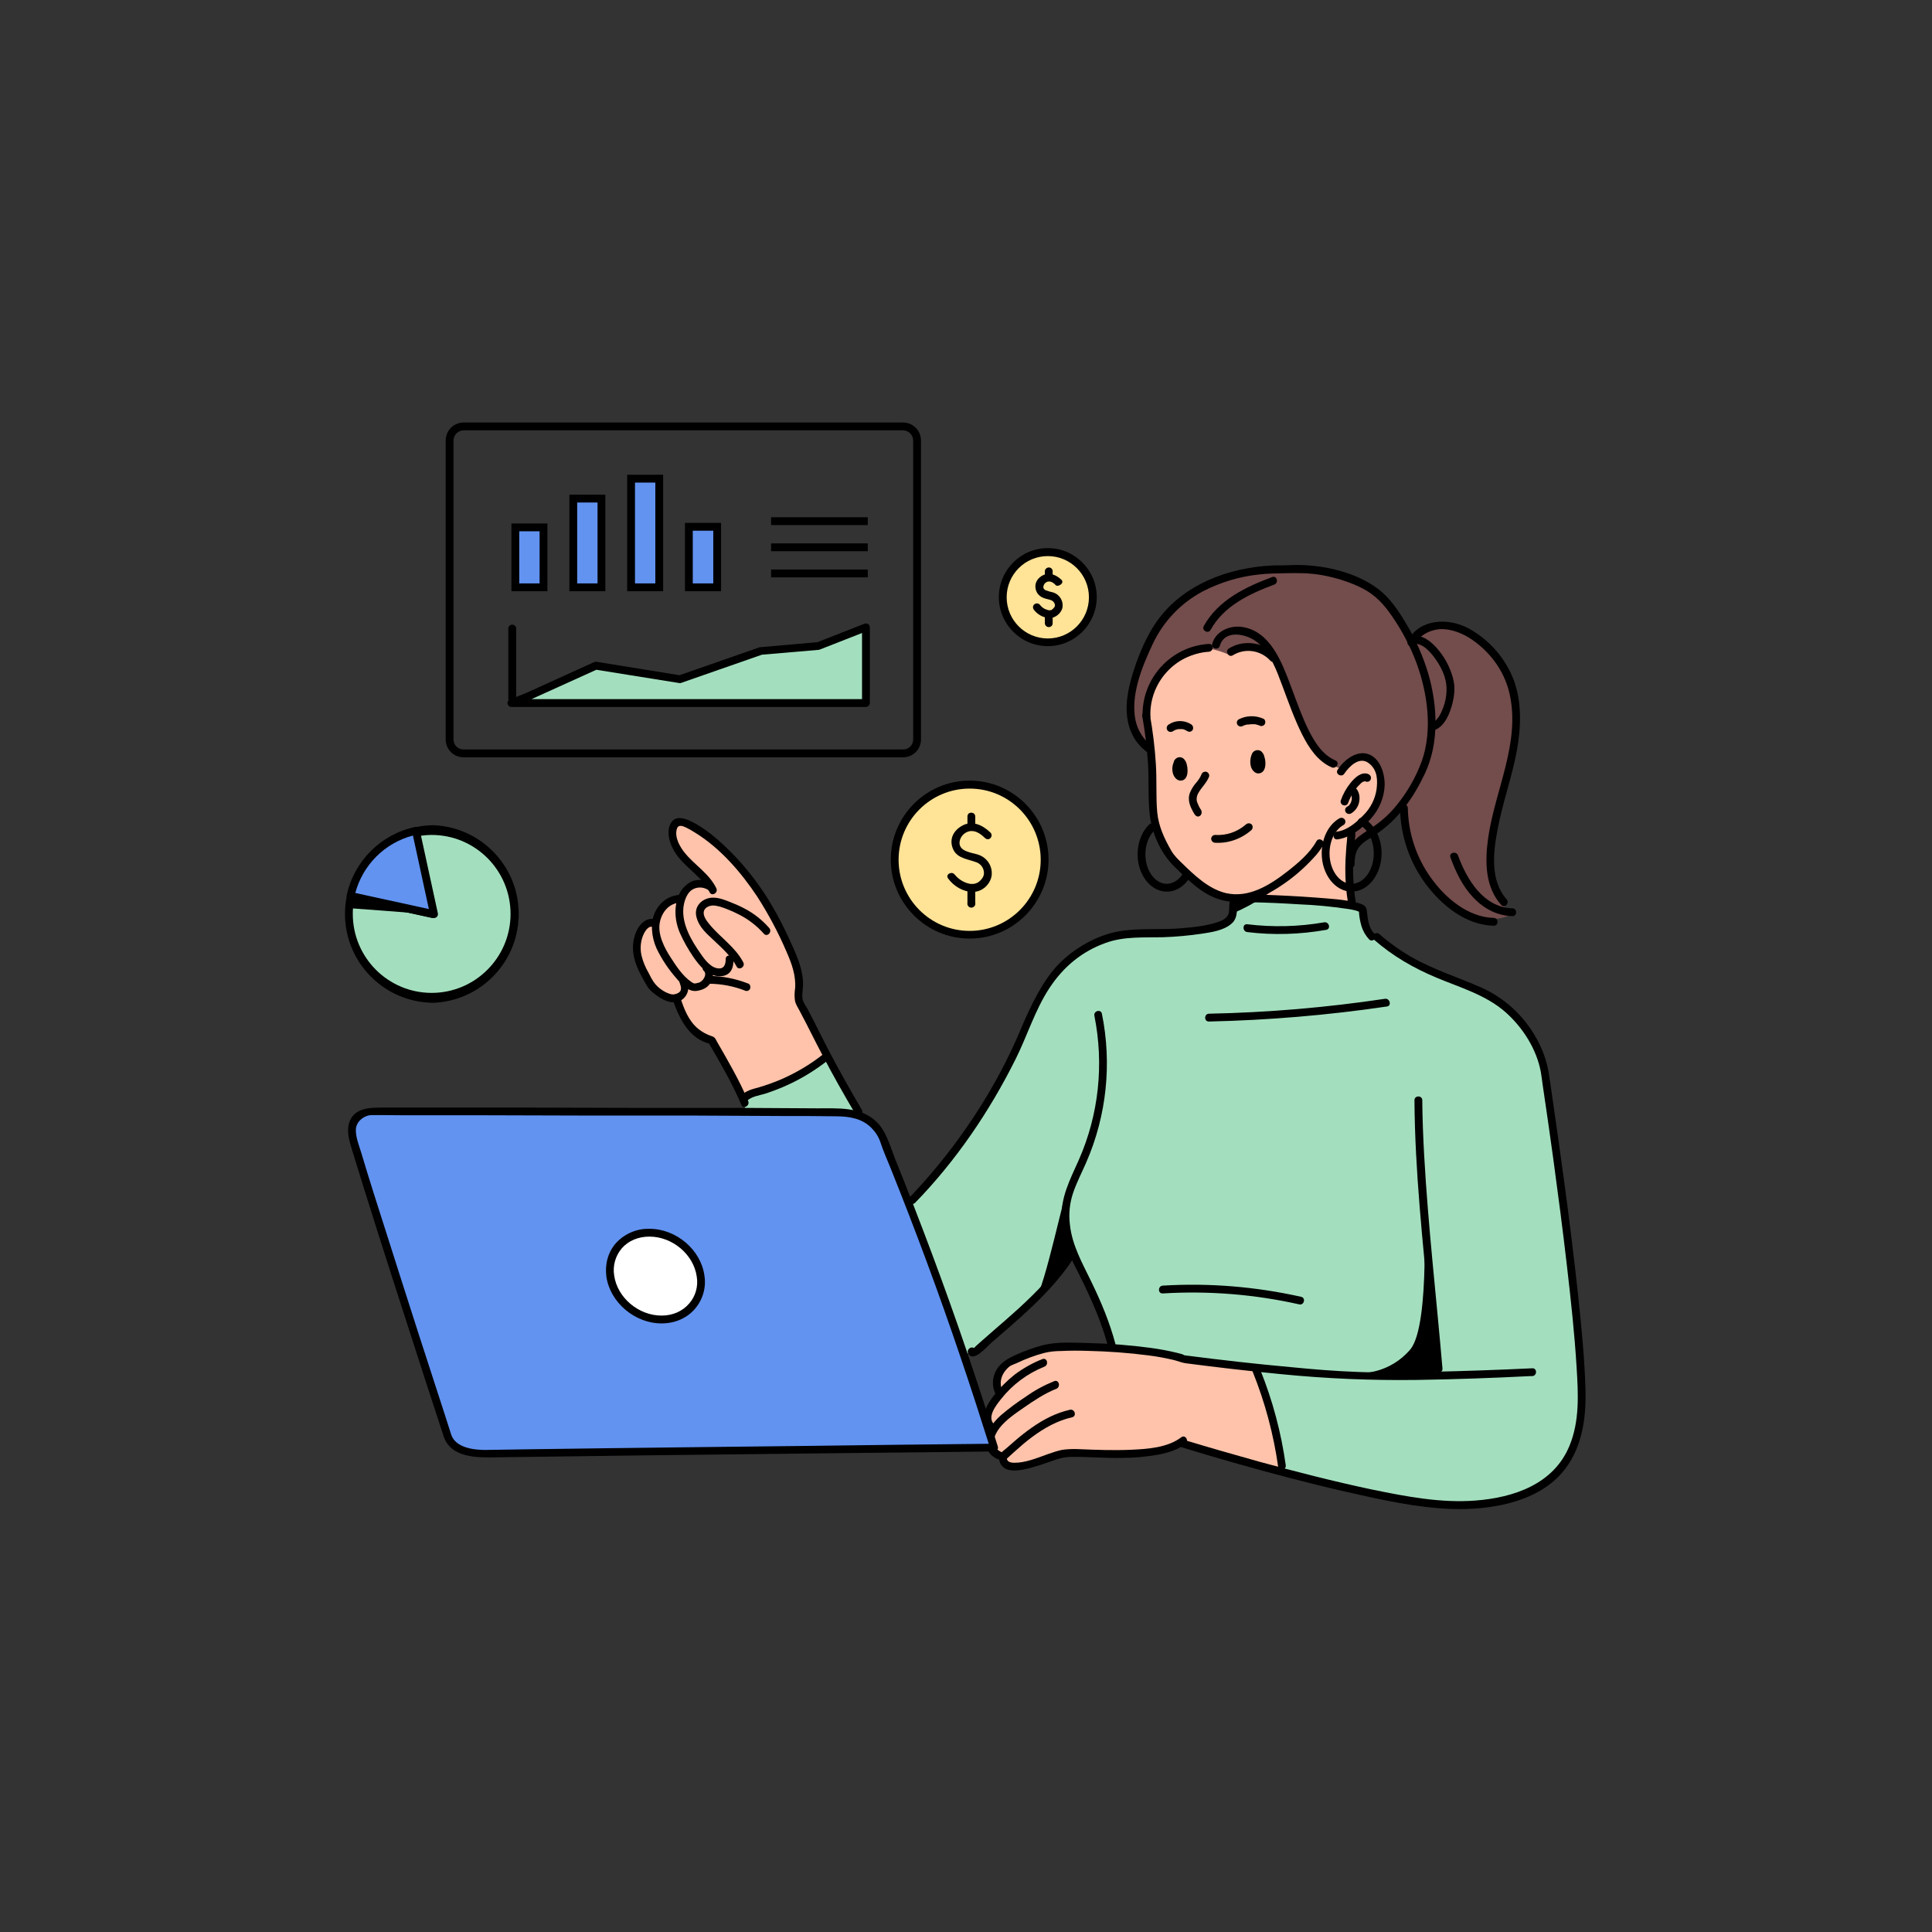 <svg xmlns="http://www.w3.org/2000/svg" xmlns:xlink="http://www.w3.org/1999/xlink" width="1080" zoomAndPan="magnify" viewBox="0 0 810 810" height="1080" preserveAspectRatio="xMidYMid meet" version="1.2"><rect x="0" y="0" width="810" height="810" fill="#333333" stroke="none"/><defs><clipPath id="01943523dd"><path d="M 186 177.137 L 387 177.137 L 387 318 L 186 318 Z M 186 177.137 "/></clipPath><clipPath id="56751ac976"><path d="M 144.582 345 L 218 345 L 218 421 L 144.582 421 Z M 144.582 345 "/></clipPath></defs><g id="8ee469c9d4"><path style=" stroke:none;fill-rule:nonzero;fill:#fec3aa;fill-opacity:1;" d="M 526.941 574.031 L 494.242 569.203 C 494.242 569.203 468.902 563.449 455.363 564.996 C 441.828 566.543 432.184 565.488 424.273 571.863 C 416.359 578.238 418.957 584.801 418.957 584.801 C 418.957 584.801 412.715 591.176 413.516 593.836 C 414.32 596.496 413.332 606.273 415.867 608.625 C 418.398 610.977 419.449 611.102 419.449 611.102 C 420.625 613.332 422.852 614.816 425.324 615 C 429.527 615.312 443.371 608.938 447.574 609.059 C 451.777 609.184 471.062 610.793 481.016 609.43 C 490.969 608.07 496.285 604.543 496.285 604.543 L 537.391 617.477 C 537.391 617.477 535.969 586.16 526.941 574.031 Z M 526.941 574.031 "/><path style=" stroke:none;fill-rule:nonzero;fill:#fec3aa;fill-opacity:1;" d="M 296.012 370.414 C 293.418 367.137 290.574 364.039 287.48 361.195 C 283.094 357.48 279.262 347.332 283.773 344.73 C 288.285 342.133 304.418 356.242 309.859 363.234 C 315.297 370.23 329.02 390.219 333.102 401.422 C 337.18 412.625 333.84 418.379 335.262 421.039 L 346.449 442.887 C 346.449 442.887 336.809 449.879 326.238 454.215 C 315.668 458.547 310.973 458.73 310.973 458.73 C 310.973 458.73 300.094 437.688 298.359 436.637 C 296.629 435.586 289.336 432.117 286.68 427.91 C 285.012 425.125 283.773 422.156 282.969 418.996 C 282.969 418.996 274.75 417.141 271.289 410.582 C 267.824 404.02 265.848 398.762 267.086 394.43 C 268.32 390.098 270.668 387.684 273.945 386.629 C 275.121 383.352 277.285 380.504 280.188 378.523 C 284.824 375.551 285.133 376.172 285.629 376.355 C 286.121 376.543 287.48 369.176 296.012 370.414 Z M 296.012 370.414 "/><path style=" stroke:none;fill-rule:nonzero;fill:#a3dfbe;fill-opacity:1;" d="M 310.785 459.227 C 310.105 459.227 342.434 556.082 357.328 570.316 C 372.227 584.551 406.656 568.398 413.641 562.645 C 420.625 556.887 450.418 526.254 450.418 526.254 C 450.418 526.254 457.836 539.93 460 547.977 C 462.164 556.02 467.418 563.508 466.984 564.191 C 466.551 564.871 503.578 570.75 510.996 571.371 C 516.371 571.926 521.688 572.855 526.941 574.031 C 526.941 574.031 539.121 602.312 537.391 617.477 C 537.391 617.477 581.77 629.051 608.102 630.969 C 634.434 632.887 653.844 621.625 658.91 608.008 C 663.98 594.391 662.742 570.133 661.691 564.562 C 660.641 558.992 648.711 451.18 648.711 451.18 C 648.711 451.18 641.297 422.648 619.848 415.84 C 598.398 409.035 576.703 395.605 573.918 390.527 C 571.137 385.453 573.672 382.176 570.707 380.688 C 567.738 379.203 521.008 375.613 521.008 375.613 C 521.008 375.613 516.93 375.801 517.176 378.77 C 517.422 381.742 515.879 386.445 512.477 387.742 C 509.078 389.043 485.715 391.582 477.863 391.582 C 470.012 391.582 449.555 397.09 441.891 407.918 C 434.223 418.75 418.09 456.875 412.59 465.602 C 407.09 474.328 379.398 506.508 379.398 506.508 L 346.883 443.074 C 346.883 443.074 318.203 459.227 310.785 459.227 Z M 310.785 459.227 "/><path style=" stroke:none;fill-rule:nonzero;fill:#fec3aa;fill-opacity:1;" d="M 508.027 272.508 C 508.027 272.508 486.949 275.539 482.809 289.215 C 478.668 302.895 483.18 313.477 483.18 318.613 C 483.18 323.75 484.105 345.039 485.836 349.742 C 487.566 354.449 497.211 370.848 508.586 374.066 C 519.957 377.285 528.488 376.727 528.488 376.727 L 568.109 379.762 C 568.109 379.762 564.34 361.133 566.562 349.93 C 566.562 349.93 565.637 349.93 570.582 344.793 C 575.527 339.656 579.113 333.652 578.555 326.969 C 578 320.285 573.238 317.871 569.84 318.43 C 566.441 318.984 562.238 322.203 562.238 322.203 C 562.238 322.203 550.492 319.789 543.633 299.242 C 536.77 278.695 529.168 265.203 518.043 264.895 C 510.688 264.707 508.027 272.508 508.027 272.508 Z M 508.027 272.508 "/><path style=" stroke:none;fill-rule:nonzero;fill:#734c4c;fill-opacity:1;" d="M 482.746 315.395 C 482.746 315.395 470.445 306.793 473.969 288.66 C 477.492 270.527 490.66 254.93 498.324 249.73 C 505.988 244.531 521.008 238.035 545.301 238.652 C 569.594 239.273 577.566 248.926 582.266 254.434 C 586.961 259.941 593.266 268.359 593.266 268.359 C 593.266 268.359 599.57 259.633 607.855 262.543 C 616.137 265.449 627.633 270.957 633.258 284.945 C 638.883 298.934 634.742 322.699 631.035 330.371 C 627.324 338.047 622.938 357.914 625.039 367.508 C 627.141 377.098 633.258 383.535 633.754 383.227 C 634.25 382.918 627.633 387.93 614.84 383.535 C 602.043 379.141 592.152 359.523 590.176 351.105 C 589 346.156 588.691 341.078 589.188 336.004 C 589.188 336.004 572.867 351.293 570.273 353.891 C 567.676 356.488 566.379 363.793 566.379 363.793 L 566.562 349.93 C 566.562 349.93 576.703 340.398 578.184 332.602 C 579.668 324.801 577.691 319.977 573.301 318.488 C 568.914 317.004 562.238 322.203 562.238 322.203 C 562.238 322.203 551.109 317.375 545.113 302.461 C 539.121 287.547 535.719 273.25 529.23 272.258 C 522.738 271.27 514.641 274.238 514.641 274.238 C 514.641 274.238 507.719 271.145 503.332 271.949 C 498.941 272.754 487.938 277.766 484.664 286.059 C 481.387 294.352 480.336 304.07 482.746 315.395 Z M 482.746 315.395 "/><path style=" stroke:none;fill-rule:nonzero;fill:#000000;fill-opacity:1;" d="M 593.02 461.27 C 593.203 491.098 596.543 520.93 599.324 550.637 C 600.066 558.312 600.809 566.047 601.488 573.781 C 601.672 575.887 604.949 575.887 604.766 573.781 C 602.23 544.078 598.77 514.371 597.098 484.539 C 596.668 476.801 596.359 469.066 596.297 461.27 C 596.297 459.164 593.02 459.164 593.02 461.27 Z M 593.02 461.27 "/><path style=" stroke:none;fill-rule:nonzero;fill:#000000;fill-opacity:1;" d="M 311.652 403.527 C 308.25 396.965 301.883 393.004 297.371 387.434 C 296.258 386.074 294.898 384.277 295.023 382.484 C 295.148 380.688 297.125 379.699 298.793 379.637 C 300.465 379.574 302.875 380.379 304.727 381.121 C 306.52 381.801 308.25 382.605 309.922 383.473 C 313.812 385.453 317.336 388.176 320.242 391.457 C 321.602 393.066 323.891 390.715 322.531 389.105 C 319.625 385.762 316.102 382.977 312.207 380.938 C 310.23 379.883 308.129 378.957 306.027 378.152 C 303.863 377.285 301.637 376.418 299.289 376.355 C 294.898 376.172 290.883 379.574 291.934 384.215 C 292.984 388.859 296.57 391.645 299.473 394.43 C 302.379 397.215 306.582 400.863 308.809 405.195 C 309.734 407.055 312.578 405.383 311.652 403.527 Z M 311.652 403.527 "/><path style=" stroke:none;fill-rule:nonzero;fill:#000000;fill-opacity:1;" d="M 300.34 372.457 C 297.371 366.27 291.438 362.863 287.234 357.727 C 285.07 355.129 282.723 351.043 283.773 347.516 C 284.391 345.473 286.371 346.34 287.793 347.02 C 289.027 347.641 290.203 348.32 291.375 349.062 C 301.945 355.562 310.723 365.711 317.523 375.984 C 322.16 383.227 326.238 390.84 329.637 398.762 C 331.801 403.648 333.781 408.91 333.348 414.355 C 333.102 416.027 333.039 417.762 333.285 419.492 C 333.594 421.102 334.52 422.402 335.262 423.824 C 338.602 430.078 341.691 436.512 345.031 442.762 C 349.293 450.934 353.809 458.918 358.504 466.84 C 359.555 468.695 362.398 467.023 361.285 465.23 C 356.898 457.742 352.633 450.191 348.551 442.516 C 345.152 436.141 342.062 429.582 338.664 423.207 C 337.859 421.781 336.684 420.234 336.438 418.625 C 336.191 417.016 336.621 414.914 336.684 412.996 C 336.809 407.117 334.398 401.422 331.988 396.098 C 328.156 387.496 323.641 378.832 318.141 371.156 C 314.184 365.586 309.734 360.391 304.789 355.625 C 300.402 351.352 295.457 347.207 289.895 344.422 C 287.234 343.121 283.34 341.762 281.363 344.918 C 279.387 348.074 280.438 352.406 281.918 355.438 C 285.504 362.988 293.91 366.578 297.496 374.066 C 298.422 375.984 301.203 374.312 300.34 372.457 Z M 300.34 372.457 "/><path style=" stroke:none;fill-rule:nonzero;fill:#000000;fill-opacity:1;" d="M 274.316 385.332 C 269.559 384.527 266.652 389.539 265.785 393.562 C 264.551 398.945 266.219 404.145 268.754 408.848 C 269.867 410.891 270.977 413.305 272.523 415.035 C 273.266 415.781 274.008 416.398 274.871 417.016 C 277.469 418.996 280.992 420.977 284.328 419.926 C 287.668 418.875 289.523 415.035 288.164 411.387 C 287.48 409.406 284.27 410.273 285.012 412.254 C 285.379 413.18 285.75 414.355 285.32 415.348 C 284.887 416.336 282.969 417.078 281.672 416.895 C 279.324 416.461 276.543 414.664 274.934 412.809 C 273.328 410.953 272.77 409.406 271.844 407.734 C 270.547 405.508 269.559 403.094 268.938 400.555 C 268.383 397.957 268.508 395.293 269.371 392.82 C 269.926 391.273 271.41 388.176 273.449 388.547 C 275.492 388.918 276.418 385.703 274.316 385.332 Z M 274.316 385.332 "/><path style=" stroke:none;fill-rule:nonzero;fill:#000000;fill-opacity:1;" d="M 285.07 375.18 C 280.25 375.43 276.418 378.398 274.5 382.73 C 272.586 387.062 273.141 392.879 275.242 397.586 C 277.406 402.102 280.188 406.312 283.527 410.086 C 285.75 412.684 288.594 416.027 292.305 415.41 C 294.898 414.977 297.188 413.859 298.301 411.262 C 299.41 408.664 299.043 406.188 297.434 404.762 C 295.828 403.34 293.539 405.629 295.086 407.055 C 296.629 408.477 294.777 411.508 292.922 412.004 C 291.066 412.5 290.945 412.438 289.77 411.633 C 286.121 409.098 283.402 404.887 281.055 401.234 C 278.703 397.586 275.551 391.766 276.664 386.566 C 277.531 382.359 280.559 378.645 285.07 378.461 C 287.172 378.336 287.172 375.059 285.07 375.18 Z M 285.07 375.18 "/><path style=" stroke:none;fill-rule:nonzero;fill:#000000;fill-opacity:1;" d="M 304.234 402.164 C 304.297 403.773 303.801 405.879 301.883 406 C 298.359 406.312 295.457 402.352 293.727 399.812 C 289.895 394.367 285.938 387.684 286.492 380.812 C 286.742 377.902 287.977 373.941 290.883 372.645 C 292.797 371.777 294.961 371.961 296.754 373.016 C 298.484 374.254 300.094 371.406 298.422 370.168 C 296.754 368.93 293.91 368.742 291.625 369.055 C 289.336 369.363 286.246 371.777 284.887 374.625 C 282.352 379.82 282.848 386.195 285.133 391.332 C 286.68 394.801 288.594 398.141 290.758 401.297 C 293.293 404.949 296.691 409.156 301.516 409.281 C 306.336 409.406 307.633 405.816 307.508 402.164 C 307.449 400.059 304.172 400.059 304.234 402.164 Z M 304.234 402.164 "/><path style=" stroke:none;fill-rule:nonzero;fill:#000000;fill-opacity:1;" d="M 282.043 419.121 C 284.824 427.105 288.902 435.645 297.93 437.688 L 296.941 436.945 C 301.945 445.547 306.953 454.09 310.848 463.25 C 311.652 465.23 314.496 463.559 313.691 461.641 C 309.98 452.914 305.285 444.867 300.586 436.699 C 300.031 435.645 299.723 434.84 298.547 434.469 C 296.383 433.789 294.344 432.676 292.613 431.254 C 288.594 427.848 286.863 423.082 285.195 418.254 C 284.516 416.273 281.363 417.141 282.043 419.121 Z M 282.043 419.121 "/><path style=" stroke:none;fill-rule:nonzero;fill:#000000;fill-opacity:1;" d="M 437.004 569.82 C 432.863 571.43 428.969 573.66 425.387 576.32 C 422.109 578.918 419.203 581.891 416.609 585.172 C 413.516 589.133 410.242 595.012 414.445 599.469 C 415.867 601.016 418.152 598.664 416.73 597.117 C 413.641 593.898 417.844 588.945 419.762 586.469 C 424.52 580.469 430.762 575.824 437.871 572.977 C 439.848 572.176 438.984 569.016 437.004 569.82 Z M 437.004 569.82 "/><path style=" stroke:none;fill-rule:nonzero;fill:#000000;fill-opacity:1;" d="M 442.012 579.043 C 437.746 580.777 433.73 582.941 430.02 585.605 C 426.375 587.957 422.914 590.555 419.637 593.34 C 416.051 596.559 412.527 601.199 413.578 606.398 C 414.258 609.68 416.98 611.598 420.133 612.34 C 422.172 612.773 423.035 609.617 420.996 609.184 C 418.957 608.75 416.547 606.957 416.668 604.047 C 416.793 602.254 417.844 600.273 419.082 598.664 C 421.863 595.133 425.816 592.535 429.465 589.996 C 433.113 587.461 438.059 584.117 442.879 582.262 C 444.793 581.457 443.992 578.301 442.012 579.043 Z M 442.012 579.043 "/><path style=" stroke:none;fill-rule:nonzero;fill:#000000;fill-opacity:1;" d="M 448.566 591.051 C 442.816 592.352 437.5 595.074 432.68 598.477 C 430.27 600.148 427.918 602.004 425.695 603.922 L 422.355 606.832 C 421.43 607.699 419.762 608.75 419.141 609.926 C 418.523 611.102 419.02 613.27 419.883 614.32 C 421.922 617.105 426.004 616.672 429.031 616.117 C 433.605 615.25 438.055 613.516 442.508 612.031 C 444.672 611.227 446.957 610.793 449.305 610.793 C 456.414 610.73 463.523 611.41 470.695 611.227 C 475.578 611.227 480.461 610.73 485.281 609.926 C 489.359 609.184 493.625 607.945 496.965 605.41 C 498.633 604.172 497.023 601.324 495.293 602.562 C 489.547 606.957 481.141 607.512 474.156 607.82 C 467.172 608.133 459.812 607.883 452.582 607.574 C 450.418 607.449 448.195 607.512 446.031 607.762 C 443.68 608.07 441.457 608.938 439.23 609.68 C 434.902 611.227 429.898 613.332 425.199 613.27 C 424.273 613.27 423.098 613.145 422.418 612.34 C 422.234 612.031 422.109 611.66 422.172 611.289 C 422.109 610.793 422.234 611.102 422.109 611.164 L 422.234 611.473 L 423.223 610.547 L 425.199 608.75 C 427.609 606.586 430.082 604.418 432.68 602.5 C 437.746 598.723 443.25 595.629 449.43 594.207 C 451.531 593.773 450.668 590.617 448.566 591.051 Z M 448.566 591.051 "/><path style=" stroke:none;fill-rule:nonzero;fill:#000000;fill-opacity:1;" d="M 420.133 582.633 C 418.895 579.91 419.762 576.754 421.555 574.527 C 423.344 572.297 424.52 572.297 426.125 571.555 C 429.898 569.762 433.793 568.273 437.809 567.223 C 440.098 566.664 442.445 566.418 444.793 566.418 C 448.504 566.234 452.211 566.234 455.859 566.355 C 464.449 566.543 473.105 567.16 481.633 568.273 C 485.156 568.707 488.68 569.391 492.141 570.195 C 493.812 570.625 495.418 571.309 497.148 571.555 C 510.438 573.289 523.852 574.836 537.266 576.137 C 556.055 577.992 574.969 578.797 593.824 578.547 C 609.707 578.301 625.656 577.742 641.543 576.938 L 642.406 576.938 C 644.508 576.816 644.508 573.535 642.406 573.66 C 628.254 574.34 614.035 574.836 599.879 575.145 C 589.742 575.391 579.605 575.578 569.469 575.207 C 559.332 574.836 550.555 574.094 541.098 573.164 C 526.57 571.863 512.047 570.195 497.52 568.336 L 496.531 568.215 C 496.84 568.273 495.789 567.84 495.543 567.719 L 493.379 567.16 C 489.793 566.293 486.148 565.613 482.5 565.117 C 473.723 563.941 464.945 563.262 456.105 563.078 C 449.988 562.953 443.125 562.457 437.129 564.004 C 433.172 565.059 429.34 566.48 425.633 568.152 C 421.492 570.008 418.031 572.297 416.668 576.938 C 415.988 579.352 416.238 581.953 417.289 584.242 C 418.152 586.16 420.996 584.488 420.133 582.633 Z M 420.133 582.633 "/><path style=" stroke:none;fill-rule:nonzero;fill:#6293f1;fill-opacity:1;" d="M 370.93 479.402 C 370.93 479.402 366.789 470.984 364.316 469.254 C 361.965 467.582 353.004 466.406 353.004 466.406 C 337.734 466.035 155.574 465.848 155.574 465.848 C 155.574 465.848 145.375 466.156 147.973 476.988 C 150.57 487.82 186.668 598.848 187.719 602.312 C 188.77 605.781 194.332 609.801 203.973 609.43 C 213.617 609.059 416.73 606.895 416.73 606.895 C 403.316 563.758 388.051 521.301 370.93 479.402 Z M 370.93 479.402 "/><path style=" stroke:none;fill-rule:nonzero;fill:#000000;fill-opacity:1;" d="M 418.34 606.461 C 409.871 579.293 400.723 552.371 390.77 525.758 C 385.762 512.328 380.57 498.957 375.195 485.652 C 373.094 480.391 371.609 474.328 367.469 470.305 C 360.73 463.805 351.023 464.734 342.371 464.672 L 310.973 464.488 L 268.195 464.488 L 223.012 464.363 L 159.594 464.363 C 154.215 464.363 147.91 464.797 146.242 471.234 C 145.254 475.195 146.797 479.34 147.91 483.117 L 152.176 496.918 C 156.379 510.41 160.707 523.961 165.031 537.453 C 169.359 550.945 173.996 565.305 178.508 579.23 L 185.988 602.129 C 188.953 611.352 200.328 611.164 208.426 610.977 L 232.285 610.668 L 269.68 610.176 L 313.566 609.68 L 357.082 609.184 L 392.809 608.812 L 413.887 608.566 L 416.73 608.566 C 418.832 608.566 418.832 605.285 416.73 605.285 L 405.668 605.41 L 376.863 605.719 L 337.18 606.215 L 293.293 606.707 L 252.004 607.203 L 220.105 607.637 L 204.285 607.883 C 199.215 608.008 190.992 607.203 189.141 601.387 C 188.336 598.785 187.469 596.25 186.668 593.648 C 183.02 582.324 179.312 571.059 175.664 559.734 C 171.09 545.438 166.453 531.078 161.941 516.781 C 158.355 505.645 154.832 494.566 151.496 483.426 C 150.57 480.332 149.023 476.68 149.207 473.398 C 149.395 470.117 152.73 467.582 155.699 467.52 C 160.582 467.457 165.465 467.582 170.348 467.582 L 203.109 467.582 L 245.82 467.703 L 290.141 467.703 L 327.844 467.891 C 335.512 467.891 343.113 467.891 350.777 468.016 C 356.094 468.074 361.41 468.879 365.367 472.902 C 367.035 474.574 368.332 476.555 369.074 478.781 C 370.312 482.559 371.918 486.148 373.402 489.801 C 383.848 515.855 393.613 542.094 402.578 568.645 C 406.965 581.52 411.105 594.391 415.188 607.328 C 415.805 609.309 418.957 608.441 418.34 606.461 Z M 418.34 606.461 "/><path style=" stroke:none;fill-rule:nonzero;fill:#000000;fill-opacity:1;" d="M 458.824 425.867 C 462.906 446.168 460.68 467.273 452.336 486.211 C 448.688 494.441 444.422 502.301 445.164 511.586 C 445.414 515.977 446.34 520.25 447.824 524.395 C 449.121 528.047 450.977 531.449 452.707 534.855 C 457.465 544.449 461.855 554.227 464.574 564.625 C 465.129 566.664 468.281 565.801 467.727 563.758 C 465.316 554.535 461.605 545.684 457.402 537.082 C 453.695 529.41 449.492 522.105 448.566 513.441 C 448.008 508.984 448.441 504.527 449.863 500.258 C 451.348 495.801 453.57 491.594 455.426 487.324 C 463.957 467.703 466.242 445.98 461.977 425 C 461.547 422.957 458.395 423.824 458.824 425.867 Z M 458.824 425.867 "/><path style=" stroke:none;fill-rule:nonzero;fill:#000000;fill-opacity:1;" d="M 383.723 504.219 C 400.785 486.703 414.938 465.848 425.816 444 C 430.699 434.223 433.914 423.516 439.91 414.355 C 445.906 405.195 453.695 398.883 463.461 395.355 C 471.25 392.508 479.348 393.129 487.508 392.941 C 493.008 392.758 498.445 392.262 503.887 391.457 C 507.965 390.84 513.035 390.098 516.25 387.312 C 517.918 385.949 518.414 384.094 518.598 381.988 C 518.66 380.938 518.227 378.707 519.402 378.273 C 520.574 377.84 523.047 378.273 524.469 378.273 C 531.145 378.398 537.883 378.707 544.621 379.141 C 551.422 379.391 558.219 380.07 564.957 381.059 C 566.07 381.184 567.121 381.43 568.172 381.68 C 568.789 381.801 569.777 382.297 570.027 382.297 C 570.273 382.297 569.965 382.547 570.027 382.234 C 570.086 381.926 569.715 381.371 569.715 381.371 C 569.715 381.371 569.777 382.668 569.777 382.73 C 569.902 384.586 570.273 386.383 570.766 388.176 C 571.387 390.281 572.496 392.199 573.98 393.809 C 575.465 395.355 577.754 393.004 576.27 391.52 C 573.547 388.734 573.488 385.02 572.992 381.43 C 572.746 379.637 571.016 379.016 569.406 378.586 C 563.66 377.035 557.355 376.789 551.422 376.293 C 544.004 375.738 536.586 375.367 529.168 375.117 L 521.566 374.996 C 519.711 374.996 517.484 374.809 516.25 376.543 C 515.012 378.273 515.57 380.625 515.199 382.605 C 514.828 384.586 513.035 385.703 510.996 386.445 C 506.051 388.176 500.547 388.734 495.355 389.168 C 486.578 389.973 477.492 388.918 468.715 390.527 C 459.938 392.137 450.234 397.523 443.621 404.453 C 437.008 411.387 432 421.906 427.859 431.746 C 418.152 454.895 403.938 476.801 387.309 495.555 C 385.395 497.723 383.414 499.824 381.438 501.93 C 379.457 504.035 382.242 505.766 383.723 504.219 Z M 383.723 504.219 "/><path style=" stroke:none;fill-rule:nonzero;fill:#000000;fill-opacity:1;" d="M 405.914 567.41 C 408.016 571.555 413.828 564.5 415.559 563.016 C 419.391 559.672 423.285 556.391 427.117 552.926 C 435.77 545.191 444.176 536.836 450.418 526.996 C 451.531 525.199 448.688 523.527 447.574 525.324 C 442.074 534.051 434.719 541.539 427.117 548.531 C 423.594 551.75 420.008 554.844 416.422 557.938 L 411.973 561.84 L 409.871 563.695 L 408.941 564.562 L 408.512 564.996 C 408.016 565.305 408.078 565.551 408.758 565.738 C 407.832 563.879 404.988 565.551 405.914 567.41 Z M 405.914 567.41 "/><path style=" stroke:none;fill-rule:nonzero;fill:#000000;fill-opacity:1;" d="M 576.02 393.934 C 583.934 400.863 592.773 405.938 602.414 409.961 C 612.059 413.984 623 417.141 631.219 424.383 C 638.453 430.82 644.199 439.793 645.992 449.387 C 646.301 451.117 646.488 452.852 646.734 454.586 C 648.281 464.918 649.762 475.254 651.184 485.59 C 653.227 500.629 655.203 515.605 656.934 530.645 C 658.664 545.684 660.148 559.176 661.012 573.473 C 661.691 584.488 662.312 595.816 657.984 606.215 C 651.371 622.242 634.68 627.875 618.609 629.113 C 604.082 630.227 589.621 627.441 575.402 624.531 C 559.332 621.129 543.383 617.043 527.559 612.711 C 517.609 609.926 507.656 607.078 497.828 604.109 L 496.344 603.613 C 494.305 602.996 493.441 606.152 495.48 606.77 C 502.711 609.059 510.066 611.164 517.363 613.27 C 532.938 617.664 548.637 621.871 564.402 625.461 C 578.926 628.742 593.887 632.145 608.844 632.641 C 623.801 633.133 643.645 630.289 654.707 617.664 C 663.113 608.07 665.031 595.258 664.723 582.879 C 664.414 570.504 663.051 556.332 661.633 543.148 C 659.961 527.43 657.984 511.707 655.883 496.051 C 654.215 483.734 652.484 471.418 650.691 459.164 C 650.258 456.07 649.824 453.035 649.332 449.941 C 648.465 444.684 646.609 439.605 643.953 434.965 C 638.762 425.742 630.727 418.379 621.082 414.047 C 611.379 409.777 601.117 406.559 591.844 401.297 C 587.023 398.512 582.512 395.293 578.309 391.645 C 576.762 390.219 574.414 392.57 576.02 393.934 Z M 576.02 393.934 "/><path style=" stroke:none;fill-rule:nonzero;fill:#000000;fill-opacity:1;" d="M 447.328 501.742 C 448.812 488.129 440.715 528.293 435.832 541.043 L 450.172 524.148 C 450.172 524.148 446.094 513.133 447.328 501.742 Z M 447.328 501.742 "/><path style=" stroke:none;fill-rule:nonzero;fill:#000000;fill-opacity:1;" d="M 596.727 501.867 C 596.727 501.867 599.941 555.277 591.289 565.738 C 586.098 571.863 578.555 575.516 570.52 575.703 C 570.52 575.703 568.977 577.496 585.047 576.629 C 601.117 575.762 605.012 582.262 601.922 560.973 C 598.828 539.684 596.727 501.867 596.727 501.867 Z M 596.727 501.867 "/><path style=" stroke:none;fill-rule:nonzero;fill:#000000;fill-opacity:1;" d="M 522.926 390.777 C 533.926 392.137 545.055 391.766 555.996 389.848 C 558.098 389.477 557.23 386.32 555.129 386.691 C 544.496 388.547 533.617 388.797 522.926 387.496 C 520.824 387.25 520.824 390.527 522.926 390.777 Z M 522.926 390.777 "/><path style=" stroke:none;fill-rule:nonzero;fill:#000000;fill-opacity:1;" d="M 506.855 428.281 C 531.824 427.723 556.797 425.621 581.523 421.969 C 583.562 421.66 582.695 418.441 580.656 418.75 C 556.242 422.402 531.578 424.508 506.852 425 C 504.75 425.062 504.75 428.344 506.855 428.281 Z M 506.855 428.281 "/><path style=" stroke:none;fill-rule:nonzero;fill:#000000;fill-opacity:1;" d="M 525.211 575.145 C 530.402 588.016 533.988 601.449 535.906 615.188 C 536.152 617.293 539.305 616.426 539.059 614.32 C 537.141 600.582 533.555 587.152 528.363 574.277 C 527.621 572.359 524.406 573.164 525.211 575.145 Z M 525.211 575.145 "/><path style=" stroke:none;fill-rule:nonzero;fill:#000000;fill-opacity:1;" d="M 312.949 461.824 C 314.863 459.598 318.512 459.289 321.172 458.422 C 324.262 457.371 327.352 456.195 330.316 454.832 C 336.375 452.047 342.062 448.52 347.316 444.371 C 348.984 443.074 346.699 440.781 345.031 442.082 C 339.652 446.293 333.84 449.758 327.598 452.48 C 324.57 453.781 321.48 454.895 318.328 455.82 C 315.547 456.625 312.578 457.184 310.66 459.535 C 308.746 461.887 311.59 463.434 312.949 461.824 Z M 312.949 461.824 "/><path style=" stroke:none;fill-rule:nonzero;fill:#000000;fill-opacity:1;" d="M 297.434 412.438 C 302.625 412.5 307.758 413.488 312.578 415.41 C 313.445 415.656 314.371 415.16 314.555 414.234 C 314.742 413.305 314.309 412.438 313.383 412.254 C 308.25 410.273 302.875 409.219 297.371 409.156 C 295.332 409.156 295.332 412.438 297.434 412.438 Z M 297.434 412.438 "/><path style=" stroke:none;fill-rule:nonzero;fill:#000000;fill-opacity:1;" d="M 478.914 300.293 C 480.09 306.918 480.891 313.602 481.324 320.348 C 481.695 326.906 481.324 333.527 481.883 340.027 C 482.562 348.566 486.27 357.355 492.391 363.359 C 498.508 369.363 504.07 374.934 511.488 377.16 C 520.762 379.945 529.539 376.48 537.266 371.219 C 542.211 367.938 546.723 364.039 550.738 359.645 C 552.285 358.035 553.645 356.242 554.758 354.324 C 555.746 352.527 552.902 350.859 551.914 352.715 C 549.133 357.727 544.125 361.938 539.676 365.402 C 532.445 371.035 523.543 376.664 513.961 374.438 C 506.73 372.703 500.734 366.949 495.543 361.875 C 493.812 360.203 492.328 358.781 491.152 356.801 C 488.188 351.664 485.715 346.465 485.156 340.398 C 484.602 334.332 485.035 327.031 484.602 320.348 C 484.168 313.352 483.305 306.359 482.066 299.43 C 481.695 297.387 478.543 298.254 478.914 300.293 Z M 478.914 300.293 "/><path style=" stroke:none;fill-rule:nonzero;fill:#000000;fill-opacity:1;" d="M 563.598 324.371 C 565.637 321.336 569.902 317.004 573.797 319.914 C 577.691 322.82 577.566 327.277 577.133 330.93 C 576.516 335.016 574.602 338.789 571.695 341.699 C 568.789 344.668 564.957 348.074 560.691 348.629 C 558.59 348.879 558.59 352.156 560.691 351.91 C 566.191 351.23 571.137 347.27 574.723 343.246 C 578.309 339.285 580.41 334.211 580.535 328.887 C 580.535 324.184 578.617 317.934 573.734 316.199 C 568.852 314.469 563.598 318.488 560.816 322.699 C 559.641 324.492 562.484 326.102 563.598 324.371 Z M 563.598 324.371 "/><path style=" stroke:none;fill-rule:nonzero;fill:#000000;fill-opacity:1;" d="M 573.609 324.492 C 570.582 323.441 567.926 326.164 566.191 328.27 C 564.402 330.496 563.039 332.973 562.113 335.633 C 561.867 336.5 562.422 337.367 563.227 337.613 C 563.227 337.613 563.227 337.613 563.289 337.613 C 564.09 337.859 564.957 337.43 565.203 336.625 C 565.203 336.562 565.203 336.562 565.266 336.5 C 565.391 336.191 565.453 335.941 565.574 335.695 L 565.762 335.199 C 565.699 335.387 565.762 335.199 565.82 335.137 L 566.562 333.59 L 567.43 332.105 L 567.984 331.363 L 568.172 331.117 C 568.172 331.117 568.48 330.684 568.293 330.867 C 568.977 330 569.777 329.137 570.582 328.391 L 570.953 328.02 C 570.828 328.145 571.016 328.02 571.078 328.02 L 571.508 327.711 L 571.633 327.711 L 572.066 327.586 L 572.559 327.586 C 572.312 327.586 572.684 327.648 572.746 327.711 C 573.609 327.957 574.539 327.465 574.723 326.598 C 574.969 325.73 574.477 324.801 573.609 324.555 Z M 573.609 324.492 "/><path style=" stroke:none;fill-rule:nonzero;fill:#000000;fill-opacity:1;" d="M 566.133 332.848 C 566.441 332.973 565.945 332.723 566.133 332.848 L 566.316 332.973 C 566.254 332.848 566.133 332.848 566.316 332.973 L 566.316 333.098 C 566.441 333.156 566.379 333.156 566.254 332.973 L 566.562 333.469 C 566.562 333.527 566.625 333.652 566.625 333.715 C 566.625 333.777 566.688 334.086 566.75 334.273 L 566.75 335.078 C 566.75 335.137 566.688 335.508 566.75 335.199 C 566.812 334.891 566.688 335.324 566.688 335.387 C 566.625 335.758 566.504 336.066 566.379 336.438 L 566.254 336.684 L 566.008 337.117 L 565.824 337.367 L 565.453 337.801 L 565.266 337.922 L 565.141 338.047 L 565.02 338.047 L 564.77 338.234 C 563.969 338.664 563.719 339.656 564.152 340.398 C 564.152 340.398 564.152 340.398 564.152 340.461 C 564.648 341.203 565.574 341.449 566.379 341.078 C 568.293 339.965 569.594 338.047 569.902 335.82 C 570.273 333.469 569.531 330.371 566.934 329.629 C 566.07 329.383 565.203 329.816 564.895 330.684 C 564.895 330.684 564.895 330.742 564.895 330.742 C 564.648 331.609 565.141 332.539 566.008 332.848 C 566.07 332.848 566.07 332.848 566.133 332.848 Z M 566.133 332.848 "/><path style=" stroke:none;fill-rule:nonzero;fill:#000000;fill-opacity:1;" d="M 491.586 306.668 L 492.453 306.176 L 492.699 306.051 C 492.883 305.926 492.391 306.176 492.637 306.051 L 493.07 305.926 L 493.996 305.68 C 494.242 305.617 493.996 305.742 493.934 305.68 L 495.789 305.68 L 496.285 305.801 L 496.715 305.988 C 496.965 306.051 496.715 305.988 496.656 305.926 L 496.902 306.051 L 497.828 306.547 C 498.57 307.039 499.559 306.793 500.055 305.988 C 500.426 305.184 500.18 304.195 499.438 303.699 C 496.531 301.84 492.824 301.84 489.98 303.762 C 489.176 304.254 488.93 305.246 489.359 306.051 C 489.793 306.793 490.781 307.102 491.586 306.668 C 491.586 306.605 491.586 306.605 491.586 306.605 Z M 491.586 306.668 "/><path style=" stroke:none;fill-rule:nonzero;fill:#000000;fill-opacity:1;" d="M 495.418 318.801 C 495.789 319.172 496.035 319.664 496.16 320.16 C 496.531 321.215 496.656 322.391 496.594 323.504 C 496.594 323.996 496.469 324.492 496.223 324.926 C 496.035 325.359 495.605 325.73 495.109 325.793 C 494.367 325.793 493.75 325.422 493.379 324.801 C 492.883 324.059 492.637 323.133 492.699 322.266 C 492.699 321.398 492.883 320.469 493.191 319.664 C 493.254 319.355 493.379 319.047 493.625 318.859 C 493.875 318.613 494.242 318.43 494.613 318.43 C 494.922 318.43 495.172 318.613 495.418 318.801 Z M 495.418 318.801 "/><path style=" stroke:none;fill-rule:nonzero;fill:#000000;fill-opacity:1;" d="M 494.555 319.664 L 494.738 319.977 L 494.922 320.285 L 494.863 320.285 C 494.922 320.348 494.922 320.41 494.922 320.469 C 495.047 320.656 495.109 320.902 495.172 321.152 C 495.234 321.398 495.293 321.707 495.293 321.957 C 495.355 322.512 495.418 323.07 495.355 323.625 L 495.355 323.812 C 495.293 323.938 495.293 324.059 495.234 324.184 L 495.234 324.371 C 495.293 324.184 495.172 324.371 495.172 324.43 L 495.172 324.555 C 495.109 324.68 495.293 324.492 495.172 324.555 L 495.047 324.68 C 495.047 324.68 495.234 324.555 495.109 324.617 L 494.922 324.742 C 494.984 324.68 495.109 324.68 494.984 324.68 C 494.863 324.68 494.863 324.617 494.984 324.68 L 494.738 324.68 L 494.555 324.492 C 494.492 324.43 494.555 324.492 494.555 324.555 C 494.555 324.617 494.492 324.43 494.492 324.371 C 494.367 324.246 494.305 324.121 494.242 323.996 C 494.242 323.996 494.184 323.875 494.242 323.938 C 494.305 323.996 494.184 323.875 494.184 323.875 C 494.184 323.875 494.121 323.625 494.121 323.504 C 494.121 323.379 494.059 323.254 493.996 323.133 L 493.996 322.141 C 493.996 322.078 494.059 321.77 493.996 321.895 C 493.934 322.016 494.059 321.586 494.121 321.461 C 494.184 321.152 494.242 320.781 494.367 320.469 C 494.367 320.348 494.43 320.16 494.492 320.035 C 494.555 319.914 494.492 320.035 494.492 320.098 C 494.492 320.16 494.555 319.914 494.43 320.035 C 494.305 320.16 494.555 319.977 494.555 319.914 C 494.555 319.852 494.43 320.098 494.555 319.977 C 494.555 319.914 494.555 319.914 494.613 319.914 C 494.367 320.035 494.613 319.977 494.676 319.914 C 494.738 319.852 494.43 319.977 494.492 319.852 L 494.863 320.098 C 495.418 320.469 496.16 320.285 496.469 319.727 C 496.469 319.727 496.531 319.664 496.531 319.664 C 496.84 319.109 496.656 318.367 496.098 317.996 C 495.355 317.375 494.305 317.312 493.441 317.746 C 492.699 318.18 492.141 318.859 492.02 319.727 C 491.402 321.273 491.34 322.945 491.832 324.492 C 492.328 326.039 493.75 327.648 495.605 327.215 C 497.457 326.781 497.891 324.68 497.891 323.07 C 497.891 322.141 497.766 321.215 497.52 320.348 C 497.336 319.543 496.902 318.801 496.344 318.18 C 495.852 317.684 495.109 317.684 494.613 318.18 C 494.242 318.613 494.242 319.234 494.555 319.664 Z M 494.555 319.664 "/><path style=" stroke:none;fill-rule:nonzero;fill:#000000;fill-opacity:1;" d="M 528.055 316.078 C 528.426 316.449 528.672 316.879 528.797 317.375 C 529.168 318.43 529.293 319.605 529.23 320.719 C 529.23 321.215 529.105 321.707 528.859 322.141 C 528.672 322.574 528.242 322.945 527.746 323.008 C 527.066 323.07 526.387 322.699 526.016 322.078 C 525.52 321.336 525.336 320.41 525.336 319.543 C 525.336 318.613 525.52 317.746 525.828 316.879 C 525.891 316.57 526.016 316.262 526.262 316.078 C 526.512 315.828 526.879 315.703 527.25 315.703 C 527.562 315.703 527.809 315.891 528.055 316.078 Z M 528.055 316.078 "/><path style=" stroke:none;fill-rule:nonzero;fill:#000000;fill-opacity:1;" d="M 527.191 316.941 L 527.375 317.191 L 527.562 317.5 C 527.621 317.625 527.5 317.5 527.5 317.438 C 527.562 317.5 527.562 317.562 527.562 317.625 C 527.684 317.871 527.746 318.117 527.809 318.367 C 527.871 318.613 527.93 318.859 527.93 319.109 C 527.992 319.664 528.055 320.223 527.992 320.781 L 527.992 320.965 C 527.93 321.09 527.93 321.215 527.871 321.336 L 527.871 321.523 C 527.871 321.336 527.809 321.523 527.809 321.523 C 527.809 321.586 527.809 321.586 527.746 321.645 C 527.684 321.832 527.871 321.586 527.746 321.645 L 527.621 321.77 C 527.621 321.77 527.746 321.707 527.684 321.77 L 527.562 321.77 L 527.375 321.645 C 527.312 321.645 527.191 321.523 527.312 321.586 L 527.129 321.461 C 527.129 321.398 527.066 321.398 527.066 321.336 L 526.82 320.965 C 526.82 320.965 526.758 320.781 526.82 320.902 L 526.82 320.781 C 526.82 320.656 526.758 320.594 526.758 320.469 C 526.695 320.348 526.695 320.16 526.633 320.035 L 526.633 319.047 C 526.633 318.984 526.695 318.676 526.633 318.859 C 526.695 318.676 526.695 318.551 526.695 318.367 C 526.82 318.055 526.879 317.746 527.004 317.438 C 527.004 317.312 527.066 317.129 527.191 316.941 C 527.129 316.879 527.129 317.004 527.066 317.004 C 527.004 317.004 527.191 316.879 527.066 316.941 L 527.191 316.941 C 527.312 316.82 527.066 317.066 527.191 316.941 C 527.191 316.82 527.25 316.941 527.25 316.879 C 527.25 316.82 527.25 316.941 527.312 316.941 C 527.375 316.941 527.066 316.941 527.129 316.879 L 527.5 317.129 C 528.055 317.438 528.797 317.254 529.168 316.695 C 529.477 316.074 529.293 315.332 528.734 314.961 C 527.93 314.406 526.941 314.344 526.078 314.777 C 525.336 315.148 524.84 315.891 524.656 316.695 C 524.098 318.242 524.039 319.914 524.469 321.461 C 524.965 323.008 526.387 324.68 528.242 324.184 C 530.094 323.688 530.527 321.707 530.527 320.035 C 530.527 319.109 530.402 318.18 530.094 317.312 C 529.973 316.508 529.539 315.766 528.98 315.211 C 528.551 314.652 527.809 314.527 527.25 314.961 C 526.695 315.395 526.57 316.137 527.004 316.695 C 527.066 316.82 527.129 316.879 527.25 316.941 Z M 527.191 316.941 "/><path style=" stroke:none;fill-rule:nonzero;fill:#000000;fill-opacity:1;" d="M 529.723 301.348 C 526.387 299.859 522.555 299.922 519.34 301.594 C 518.598 302.027 518.289 303.016 518.785 303.82 C 519.277 304.566 520.266 304.812 521.008 304.379 L 521.504 304.133 C 521.195 304.316 521.688 304.07 521.75 304.07 L 522.801 303.762 L 523.48 303.762 L 524.469 303.637 L 525.52 303.637 C 525.582 303.637 526.199 303.699 525.77 303.637 L 526.199 303.637 L 527.191 303.883 L 527.746 304.07 L 528.055 304.195 C 528.859 304.625 529.848 304.316 530.281 303.574 C 530.652 302.895 530.527 301.719 529.723 301.348 Z M 529.723 301.348 "/><path style=" stroke:none;fill-rule:nonzero;fill:#000000;fill-opacity:1;" d="M 503.699 324.742 C 503.145 326.039 502.34 327.215 501.414 328.27 C 500.363 329.445 499.559 330.805 498.941 332.23 C 497.645 335.449 499.066 338.418 500.672 341.141 C 502.281 343.863 504.629 341.328 503.516 339.531 C 502.773 338.418 502.219 337.18 501.785 335.941 C 501.539 334.828 501.785 333.59 502.34 332.602 C 503.699 330.125 505.863 328.27 506.914 325.605 C 507.164 324.742 506.605 323.812 505.742 323.566 C 504.875 323.379 503.949 323.875 503.699 324.742 Z M 503.699 324.742 "/><path style=" stroke:none;fill-rule:nonzero;fill:#000000;fill-opacity:1;" d="M 509.449 353.332 C 515.074 353.645 520.516 351.664 524.719 347.949 C 525.336 347.27 525.336 346.277 524.719 345.598 C 524.039 345.039 523.109 345.039 522.43 345.598 C 518.844 348.754 514.211 350.363 509.449 350.055 C 508.523 350.055 507.844 350.734 507.781 351.664 C 507.844 352.59 508.523 353.273 509.449 353.332 Z M 509.449 353.332 "/><path style=" stroke:none;fill-rule:nonzero;fill:#000000;fill-opacity:1;" d="M 482.312 300.355 C 481.82 286.184 492.699 274.176 506.793 273.25 C 508.895 273.125 508.957 269.844 506.793 269.969 C 490.906 270.957 478.605 284.391 479.039 300.355 C 479.102 302.461 482.375 302.461 482.312 300.355 Z M 482.312 300.355 "/><path style=" stroke:none;fill-rule:nonzero;fill:#000000;fill-opacity:1;" d="M 511.426 270.773 C 513.469 263.594 522.988 265.82 527.191 269.352 C 532.691 273.867 535.227 281.109 537.637 287.547 C 540.047 293.98 542.645 301.41 545.98 308.031 C 548.762 313.539 552.41 319.109 558.281 321.707 C 560.199 322.574 561.867 319.727 559.949 318.859 C 554.512 316.508 551.359 311.434 548.762 306.359 C 546.168 301.285 543.57 294.043 541.223 287.73 C 537.512 277.953 532.754 264.645 520.762 262.852 C 515.57 262.109 509.758 264.586 508.215 269.906 C 507.656 271.949 510.809 272.816 511.426 270.773 Z M 511.426 270.773 "/><path style=" stroke:none;fill-rule:nonzero;fill:#000000;fill-opacity:1;" d="M 516.867 274.734 C 521.938 271.578 528.551 272.566 532.566 276.961 C 533.988 278.57 536.277 276.219 534.918 274.672 C 530.094 269.227 521.379 267.988 515.199 271.887 C 513.469 273 515.074 275.848 516.867 274.734 Z M 516.867 274.734 "/><path style=" stroke:none;fill-rule:nonzero;fill:#000000;fill-opacity:1;" d="M 507.535 264.09 C 513.098 254 523.914 248.926 534.234 245.09 C 536.215 244.348 535.348 241.191 533.371 241.934 C 522.246 246.078 510.688 251.586 504.691 262.48 C 503.699 264.273 506.543 265.945 507.535 264.09 Z M 507.535 264.09 "/><path style=" stroke:none;fill-rule:nonzero;fill:#000000;fill-opacity:1;" d="M 567.926 362.246 C 567.926 359.523 568.293 356.738 570.211 354.633 C 572.129 352.527 574.66 351.352 576.887 349.805 C 586.16 343.617 592.523 334.582 597.285 324.555 C 603.465 311.559 602.723 296.023 598.828 282.469 C 596.605 275.105 593.516 268.051 589.559 261.488 C 586.344 256.105 582.695 250.535 577.566 246.762 C 568.234 239.828 555.191 236.918 543.754 236.859 C 541.531 236.859 539.367 237.043 537.203 237.043 C 534.855 236.98 532.504 237.105 530.156 237.293 C 511.613 238.961 493.133 246.883 483.18 263.285 C 479.531 269.289 476.812 276.156 474.773 282.84 C 473.289 287.793 472.176 293.055 472.363 298.191 C 472.609 304.254 474.711 309.949 479.285 313.973 C 480.027 314.652 480.832 315.273 481.695 315.891 C 483.363 317.129 485.035 314.281 483.305 313.043 C 479.594 310.383 477.059 306.484 476.07 302.027 C 473.906 291.383 478.789 279.625 483.18 270.215 C 487.629 260.625 495.047 252.824 504.383 247.875 C 511.613 244.16 519.523 241.746 527.621 240.879 C 531.332 240.387 535.039 240.449 538.75 240.324 C 544.004 240.199 549.008 240.199 554.262 241.129 C 559.516 242.059 566.07 243.977 571.387 246.762 C 576.703 249.547 580.223 253.383 583.562 258.273 C 587.766 264.336 591.227 270.898 593.824 277.828 C 598.52 290.516 600.684 306.051 596.109 319.047 C 593.699 325.668 590.176 331.859 585.727 337.367 C 583.066 340.707 579.914 343.68 576.391 346.156 C 572.004 349.25 566.562 351.664 565.141 357.355 C 564.77 358.965 564.648 360.574 564.648 362.246 C 564.711 364.352 567.984 364.352 567.926 362.246 Z M 567.926 362.246 "/><path style=" stroke:none;fill-rule:nonzero;fill:#000000;fill-opacity:1;" d="M 593.082 270.277 C 595.059 266.504 598.891 264.336 603.031 263.84 C 607.176 263.348 612.18 265.016 616.016 267.43 C 624.297 272.691 630.602 280.984 632.828 290.578 C 637.648 311.25 626.77 331.238 623.926 351.293 C 622.566 361.008 622.504 371.652 629.363 379.391 C 630.785 380.938 633.074 378.645 631.652 377.035 C 624.668 369.176 626.027 357.234 627.883 347.641 C 629.984 336.438 633.938 325.73 635.98 314.527 C 637.711 304.875 638.082 294.539 634.68 285.195 C 631.098 275.785 624.234 268.051 615.395 263.285 C 607.051 258.953 595.121 259.387 590.238 268.605 C 589.312 270.465 592.094 272.137 593.082 270.277 Z M 593.082 270.277 "/><path style=" stroke:none;fill-rule:nonzero;fill:#000000;fill-opacity:1;" d="M 592.523 269.906 C 596.727 269.352 600.5 274.238 602.539 277.332 C 604.578 280.43 606.188 284.078 606.434 287.73 C 606.617 290.824 606.125 293.918 605.012 296.828 C 604.145 299.117 602.723 302.273 600.191 303.078 C 597.656 303.883 599.016 306.855 601.055 306.234 C 604.395 305.184 606.371 302.027 607.605 298.996 C 608.844 295.961 610.078 291.195 609.707 287.297 C 609.34 283.398 607.238 278.199 604.578 274.488 C 601.922 270.773 597.531 265.945 592.523 266.625 C 590.484 266.875 590.422 270.156 592.523 269.906 Z M 592.523 269.906 "/><path style=" stroke:none;fill-rule:nonzero;fill:#000000;fill-opacity:1;" d="M 586.961 338.789 C 587.148 350.238 590.918 361.379 597.719 370.602 C 604.453 379.574 614.531 387.867 626.273 388.117 C 628.375 388.176 628.375 384.898 626.273 384.836 C 615.395 384.586 605.816 376.355 599.82 367.879 C 593.762 359.398 590.422 349.25 590.238 338.789 C 590.176 336.684 586.898 336.684 586.961 338.789 Z M 586.961 338.789 "/><path style=" stroke:none;fill-rule:nonzero;fill:#000000;fill-opacity:1;" d="M 608.102 359.461 C 610.328 365.586 613.23 371.652 617.805 376.418 C 622.379 381.184 627.82 383.906 634.062 384.094 C 636.164 384.156 636.164 380.875 634.062 380.812 C 621.949 380.441 614.965 368.742 611.254 358.594 C 610.512 356.676 607.359 357.48 608.102 359.461 Z M 608.102 359.461 "/><path style=" stroke:none;fill-rule:nonzero;fill:#000000;fill-opacity:1;" d="M 547.898 360.328 C 547.898 360.328 534.422 375.676 517.484 382.605 L 515.691 376.543 C 515.691 376.543 530.715 373.633 532.629 372.457 C 537.574 369.301 547.898 360.328 547.898 360.328 Z M 547.898 360.328 "/><path style=" stroke:none;fill-rule:nonzero;fill:#000000;fill-opacity:1;" d="M 567.676 349.371 L 567.676 349.188 L 566.875 350.609 L 567.059 350.488 L 565.824 350.672 L 566.07 350.672 L 565.082 349.93 C 564.895 349.621 564.832 351.168 564.773 351.477 C 564.773 352.035 564.711 352.59 564.648 353.148 C 564.523 354.387 564.402 355.684 564.34 356.922 C 564.152 359.336 564.031 361.688 564.031 364.102 C 563.969 368.992 564.402 373.941 565.203 378.77 C 565.574 380.875 568.727 380.008 568.355 377.902 C 567.367 371.777 567.059 365.527 567.43 359.336 C 567.613 356.242 567.984 353.148 568.234 350.055 C 568.293 348.938 567.926 347.703 566.688 347.453 C 565.637 347.27 564.648 347.949 564.461 348.938 C 564.461 349.062 564.402 349.188 564.402 349.312 C 564.277 351.414 567.555 351.414 567.676 349.312 Z M 567.676 349.371 "/><path style=" stroke:none;fill-rule:nonzero;fill:#000000;fill-opacity:1;" d="M 566.688 373.82 C 559.766 373.82 554.141 366.578 554.141 357.789 C 554.141 351.352 557.047 345.598 561.617 343.059 C 562.422 342.625 563.41 342.938 563.844 343.68 C 564.277 344.422 564.031 345.41 563.289 345.906 C 563.289 345.906 563.289 345.906 563.227 345.906 C 559.703 347.887 557.414 352.527 557.414 357.789 C 557.414 364.781 561.559 370.539 566.688 370.539 C 571.816 370.539 575.961 364.781 575.961 357.789 C 575.961 352.527 573.672 347.887 570.148 345.906 C 569.344 345.473 569.035 344.484 569.469 343.68 C 569.965 342.938 570.891 342.688 571.695 343.059 C 576.27 345.598 579.234 351.352 579.234 357.789 C 579.234 366.578 573.609 373.82 566.688 373.82 Z M 566.688 373.82 "/><path style=" stroke:none;fill-rule:nonzero;fill:#000000;fill-opacity:1;" d="M 489.176 373.82 C 482.438 373.82 476.938 366.762 476.938 358.16 C 476.938 352.961 478.977 348.074 482.375 345.164 L 483.551 346.34 L 484.602 347.578 C 481.82 349.93 480.211 353.891 480.211 358.16 C 480.211 364.969 484.23 370.539 489.176 370.539 C 492.082 370.539 494.863 368.559 496.531 365.215 L 499.438 366.762 C 497.211 371.156 493.379 373.82 489.176 373.82 Z M 489.176 373.82 "/><path style=" stroke:none;fill-rule:nonzero;fill:#000000;fill-opacity:1;" d="M 487.508 542.281 C 506.668 541.105 525.953 542.652 544.684 546.859 C 546.723 547.355 547.586 544.199 545.547 543.703 C 526.512 539.434 506.977 537.824 487.508 539 C 485.406 539.125 485.344 542.406 487.508 542.281 Z M 487.508 542.281 "/><path style=" stroke:none;fill-rule:nonzero;fill:#ffe397;fill-opacity:1;" d="M 437.934 360.391 C 437.934 361.418 437.883 362.445 437.781 363.469 C 437.68 364.496 437.531 365.512 437.328 366.523 C 437.129 367.531 436.879 368.531 436.582 369.516 C 436.281 370.5 435.938 371.469 435.543 372.422 C 435.148 373.371 434.711 374.301 434.227 375.211 C 433.742 376.117 433.211 377 432.641 377.855 C 432.07 378.711 431.457 379.539 430.805 380.336 C 430.152 381.129 429.465 381.891 428.734 382.621 C 428.008 383.348 427.246 384.039 426.453 384.691 C 425.656 385.344 424.832 385.957 423.977 386.531 C 423.121 387.102 422.242 387.629 421.336 388.117 C 420.426 388.602 419.5 389.043 418.551 389.434 C 417.598 389.828 416.633 390.176 415.648 390.477 C 414.664 390.773 413.668 391.023 412.66 391.223 C 411.648 391.426 410.633 391.578 409.609 391.676 C 408.586 391.777 407.562 391.828 406.531 391.828 C 405.504 391.828 404.477 391.777 403.453 391.676 C 402.43 391.578 401.414 391.426 400.406 391.223 C 399.398 391.023 398.402 390.773 397.418 390.477 C 396.434 390.176 395.465 389.828 394.516 389.434 C 393.566 389.043 392.637 388.602 391.73 388.117 C 390.824 387.629 389.941 387.102 389.086 386.531 C 388.23 385.957 387.406 385.344 386.613 384.691 C 385.816 384.039 385.055 383.348 384.328 382.621 C 383.602 381.891 382.91 381.129 382.258 380.336 C 381.605 379.539 380.996 378.711 380.426 377.855 C 379.852 377 379.324 376.117 378.84 375.211 C 378.355 374.301 377.914 373.371 377.523 372.422 C 377.129 371.469 376.781 370.5 376.484 369.516 C 376.184 368.531 375.938 367.531 375.734 366.523 C 375.535 365.512 375.383 364.496 375.281 363.469 C 375.184 362.445 375.133 361.418 375.133 360.391 C 375.133 359.359 375.184 358.332 375.281 357.309 C 375.383 356.281 375.535 355.266 375.734 354.254 C 375.938 353.246 376.184 352.246 376.484 351.262 C 376.781 350.277 377.129 349.309 377.523 348.355 C 377.914 347.406 378.355 346.477 378.84 345.566 C 379.324 344.66 379.852 343.777 380.426 342.922 C 380.996 342.066 381.605 341.238 382.258 340.445 C 382.91 339.648 383.602 338.887 384.328 338.156 C 385.055 337.43 385.816 336.738 386.613 336.086 C 387.406 335.434 388.23 334.82 389.086 334.246 C 389.941 333.676 390.824 333.148 391.73 332.66 C 392.637 332.176 393.566 331.738 394.516 331.344 C 395.465 330.949 396.434 330.602 397.418 330.305 C 398.402 330.004 399.398 329.754 400.406 329.555 C 401.414 329.352 402.43 329.203 403.453 329.102 C 404.477 329 405.504 328.949 406.531 328.949 C 407.562 328.949 408.586 329 409.609 329.102 C 410.633 329.203 411.648 329.352 412.66 329.555 C 413.668 329.754 414.664 330.004 415.648 330.305 C 416.633 330.602 417.598 330.949 418.551 331.344 C 419.5 331.738 420.426 332.176 421.336 332.66 C 422.242 333.148 423.121 333.676 423.977 334.246 C 424.832 334.82 425.656 335.434 426.453 336.086 C 427.246 336.738 428.008 337.43 428.734 338.156 C 429.465 338.887 430.152 339.648 430.805 340.445 C 431.457 341.238 432.07 342.066 432.641 342.922 C 433.211 343.777 433.742 344.66 434.227 345.566 C 434.711 346.477 435.148 347.406 435.543 348.355 C 435.938 349.309 436.281 350.277 436.582 351.262 C 436.879 352.246 437.129 353.246 437.328 354.254 C 437.531 355.266 437.68 356.281 437.781 357.309 C 437.883 358.332 437.934 359.359 437.934 360.391 Z M 437.934 360.391 "/><path style=" stroke:none;fill-rule:nonzero;fill:#000000;fill-opacity:1;" d="M 406.531 393.5 C 388.297 393.5 373.465 378.645 373.465 360.391 C 373.465 342.133 388.297 327.277 406.531 327.277 C 424.766 327.277 439.602 342.133 439.602 360.391 C 439.602 378.645 424.766 393.5 406.531 393.5 Z M 406.531 330.621 C 390.09 330.621 376.738 343.988 376.738 360.449 C 376.738 376.914 390.09 390.281 406.531 390.281 C 422.973 390.281 436.324 376.914 436.324 360.449 C 436.324 360.449 436.324 360.391 436.324 360.391 C 436.266 343.926 422.973 330.621 406.531 330.621 Z M 406.531 330.621 "/><path style=" stroke:none;fill-rule:nonzero;fill:#000000;fill-opacity:1;" d="M 415.188 349 C 411.973 345.906 407.582 343.801 403.316 346.215 C 399.055 348.629 397.941 352.652 399.734 356.305 C 401.527 359.957 405.977 360.203 409.5 361.566 C 411.043 362.184 412.219 363.605 412.465 365.277 C 412.777 366.949 412.035 368.188 410.797 369.363 C 409.562 370.539 407.77 370.91 405.789 370.352 C 403.629 369.734 401.711 368.434 400.289 366.703 C 399.055 365.031 396.211 366.641 397.508 368.312 C 399.855 371.527 403.688 373.879 407.77 373.941 C 411.848 374.004 415.188 370.723 415.742 367.137 C 416.238 363.234 413.887 359.586 410.18 358.348 C 407.398 357.418 401.711 357.047 402.328 352.777 C 402.699 350.734 404.184 349.125 406.16 348.566 C 408.82 347.887 411.105 349.559 412.898 351.293 C 414.691 353.023 416.73 350.426 415.188 349 Z M 415.188 349 "/><path style=" stroke:none;fill-rule:nonzero;fill:#000000;fill-opacity:1;" d="M 405.605 342.316 L 405.605 345.41 C 405.605 345.844 405.789 346.277 406.039 346.586 C 406.348 346.898 406.781 347.02 407.211 347.02 C 407.645 347.02 408.078 346.898 408.387 346.586 C 408.695 346.277 408.883 345.844 408.883 345.41 L 408.883 342.316 C 408.883 341.883 408.695 341.449 408.387 341.141 C 407.707 340.586 406.719 340.586 406.039 341.141 C 405.789 341.449 405.605 341.883 405.605 342.316 Z M 405.605 342.316 "/><path style=" stroke:none;fill-rule:nonzero;fill:#000000;fill-opacity:1;" d="M 405.605 373.137 L 405.605 378.523 C 405.418 379.449 406.039 380.316 406.902 380.504 C 407.832 380.688 408.695 380.07 408.883 379.203 C 408.941 379.016 408.941 378.77 408.883 378.586 L 408.883 373.199 C 408.695 372.273 407.832 371.715 406.902 371.898 C 406.285 371.961 405.73 372.457 405.605 373.137 Z M 405.605 373.137 "/><path style=" stroke:none;fill-rule:nonzero;fill:#ffe397;fill-opacity:1;" d="M 458.145 250.41 C 458.145 251.031 458.117 251.648 458.055 252.262 C 457.996 252.879 457.902 253.488 457.785 254.094 C 457.664 254.699 457.512 255.301 457.332 255.891 C 457.156 256.484 456.945 257.062 456.711 257.637 C 456.473 258.207 456.211 258.766 455.918 259.309 C 455.629 259.855 455.312 260.383 454.969 260.898 C 454.625 261.414 454.258 261.91 453.867 262.387 C 453.473 262.863 453.059 263.32 452.625 263.758 C 452.188 264.195 451.73 264.609 451.254 265.004 C 450.777 265.395 450.281 265.762 449.766 266.105 C 449.254 266.449 448.723 266.77 448.18 267.059 C 447.637 267.352 447.078 267.613 446.508 267.852 C 445.938 268.086 445.355 268.297 444.766 268.477 C 444.176 268.656 443.578 268.805 442.973 268.926 C 442.367 269.047 441.754 269.137 441.141 269.195 C 440.527 269.258 439.91 269.289 439.293 269.289 C 438.676 269.289 438.059 269.258 437.445 269.195 C 436.832 269.137 436.219 269.047 435.613 268.926 C 435.008 268.805 434.41 268.656 433.82 268.477 C 433.23 268.297 432.648 268.086 432.078 267.852 C 431.508 267.613 430.949 267.352 430.406 267.059 C 429.859 266.77 429.332 266.449 428.82 266.105 C 428.305 265.762 427.809 265.395 427.332 265.004 C 426.855 264.609 426.398 264.195 425.961 263.758 C 425.527 263.32 425.109 262.863 424.719 262.387 C 424.328 261.91 423.961 261.414 423.617 260.898 C 423.273 260.383 422.957 259.855 422.668 259.309 C 422.375 258.766 422.113 258.207 421.875 257.637 C 421.641 257.062 421.43 256.484 421.254 255.891 C 421.074 255.301 420.922 254.699 420.801 254.094 C 420.684 253.488 420.59 252.879 420.531 252.262 C 420.469 251.648 420.441 251.031 420.441 250.41 C 420.441 249.793 420.469 249.176 420.531 248.562 C 420.59 247.945 420.684 247.336 420.801 246.73 C 420.922 246.121 421.074 245.523 421.25 244.934 C 421.43 244.34 421.641 243.758 421.875 243.188 C 422.113 242.617 422.375 242.059 422.668 241.512 C 422.957 240.969 423.273 240.438 423.617 239.926 C 423.961 239.41 424.328 238.914 424.719 238.438 C 425.109 237.957 425.527 237.5 425.961 237.062 C 426.398 236.629 426.855 236.211 427.332 235.82 C 427.809 235.43 428.305 235.059 428.82 234.715 C 429.332 234.375 429.859 234.055 430.406 233.766 C 430.949 233.473 431.508 233.207 432.078 232.973 C 432.648 232.734 433.23 232.527 433.82 232.348 C 434.41 232.168 435.008 232.02 435.613 231.898 C 436.219 231.777 436.832 231.688 437.445 231.625 C 438.059 231.566 438.676 231.535 439.293 231.535 C 439.91 231.535 440.527 231.566 441.141 231.625 C 441.754 231.688 442.367 231.777 442.973 231.898 C 443.578 232.02 444.176 232.168 444.766 232.348 C 445.355 232.527 445.938 232.734 446.508 232.973 C 447.078 233.207 447.637 233.473 448.18 233.766 C 448.723 234.055 449.254 234.375 449.766 234.715 C 450.281 235.059 450.777 235.43 451.254 235.82 C 451.73 236.211 452.188 236.629 452.625 237.062 C 453.059 237.5 453.473 237.957 453.867 238.438 C 454.258 238.914 454.625 239.41 454.969 239.926 C 455.312 240.438 455.629 240.969 455.918 241.512 C 456.211 242.059 456.473 242.617 456.711 243.188 C 456.945 243.758 457.156 244.34 457.332 244.934 C 457.512 245.523 457.664 246.121 457.785 246.73 C 457.902 247.336 457.996 247.945 458.055 248.562 C 458.117 249.176 458.145 249.793 458.145 250.41 Z M 458.145 250.41 "/><path style=" stroke:none;fill-rule:nonzero;fill:#000000;fill-opacity:1;" d="M 439.293 270.898 C 427.98 270.898 418.77 261.676 418.77 250.352 C 418.77 239.023 427.98 229.801 439.293 229.801 C 450.605 229.801 459.816 239.023 459.816 250.352 C 459.816 250.352 459.816 250.41 459.816 250.41 C 459.754 261.738 450.605 270.898 439.293 270.898 Z M 439.293 233.145 C 429.773 233.145 422.047 240.879 422.047 250.41 C 422.047 259.941 429.773 267.68 439.293 267.68 C 448.812 267.68 456.539 259.941 456.539 250.41 C 456.539 240.879 448.812 233.145 439.293 233.145 Z M 439.293 233.145 "/><path style=" stroke:none;fill-rule:nonzero;fill:#000000;fill-opacity:1;" d="M 444.98 243.047 C 442.816 241.004 439.848 239.703 437.004 241.312 C 434.164 242.922 433.422 245.77 434.656 248.246 C 435.273 249.422 436.324 250.289 437.562 250.723 C 438.676 251.156 439.848 251.277 440.898 251.711 C 441.578 252.082 442.137 252.703 442.262 253.508 C 442.32 253.754 442.262 253.258 442.262 253.566 L 442.262 253.938 C 442.262 254.188 442.32 253.691 442.262 254 C 442.199 254.312 442.199 254.188 442.199 254.312 C 442.137 254.434 442.074 254.559 441.949 254.684 L 441.395 255.301 L 440.84 255.734 L 440.715 255.734 C 440.652 255.797 440.16 255.859 440.469 255.859 C 439.973 255.918 439.477 255.859 439.047 255.672 C 437.871 255.363 436.883 254.684 436.141 253.754 C 435.645 253.012 434.656 252.762 433.914 253.195 C 433.113 253.629 432.863 254.621 433.297 255.363 C 433.297 255.363 433.297 255.363 433.297 255.426 C 434.902 257.652 437.375 259.016 440.098 259.137 C 442.508 259.137 445.102 256.973 445.473 254.559 C 445.844 251.898 444.238 249.297 441.703 248.43 C 440.59 248.184 439.539 247.875 438.488 247.504 C 438.18 247.379 437.871 247.195 437.688 246.883 C 437.562 246.762 437.438 246.574 437.438 246.391 L 437.438 245.957 C 437.562 244.965 438.305 244.098 439.293 243.852 C 440.59 243.543 441.766 244.41 442.629 245.336 C 443.496 246.266 446.523 244.469 444.98 243.047 Z M 444.98 243.047 "/><path style=" stroke:none;fill-rule:nonzero;fill:#000000;fill-opacity:1;" d="M 438.059 239.52 L 438.059 241.375 C 438.059 241.625 438.117 241.809 438.242 241.996 C 438.305 242.18 438.426 242.43 438.551 242.551 C 438.676 242.738 438.922 242.801 439.109 242.859 C 439.293 242.984 439.477 243.047 439.727 243.047 C 440.16 242.984 440.59 242.859 440.898 242.551 C 441.148 242.242 441.332 241.809 441.332 241.375 L 441.332 239.52 C 441.395 239.332 441.332 239.086 441.211 238.898 C 441.148 238.715 441.023 238.527 440.898 238.406 C 440.715 238.219 440.527 238.098 440.344 238.035 C 440.16 237.91 439.91 237.91 439.727 237.91 C 439.293 237.91 438.859 238.098 438.551 238.406 C 438.242 238.715 438.059 239.086 438.059 239.52 Z M 438.059 239.52 "/><path style=" stroke:none;fill-rule:nonzero;fill:#000000;fill-opacity:1;" d="M 438.059 258.023 L 438.059 261.242 C 438.059 262.172 438.797 262.914 439.727 262.914 C 440.16 262.914 440.59 262.727 440.898 262.418 C 441.211 262.109 441.332 261.676 441.332 261.242 L 441.332 258.023 C 441.27 257.098 440.527 256.414 439.602 256.414 C 439.23 256.414 438.859 256.602 438.551 256.848 C 438.242 257.156 438.059 257.59 438.059 258.023 Z M 438.059 258.023 "/><g clip-rule="nonzero" clip-path="url(#01943523dd)"><path style=" stroke:none;fill-rule:nonzero;fill:#000000;fill-opacity:1;" d="M 378.656 317.5 L 194.332 317.5 C 190.191 317.5 186.852 314.156 186.852 310.012 L 186.852 184.625 C 186.914 180.477 190.191 177.195 194.332 177.137 L 378.656 177.137 C 382.797 177.195 386.074 180.477 386.133 184.625 L 386.133 310.012 C 386.133 314.156 382.797 317.5 378.656 317.5 Z M 194.332 180.414 C 192.043 180.477 190.191 182.332 190.129 184.625 L 190.129 310.012 C 190.129 312.363 191.984 314.219 194.332 314.219 L 378.656 314.219 C 381.004 314.219 382.859 312.363 382.859 310.012 L 382.859 184.625 C 382.797 182.332 380.941 180.477 378.656 180.414 Z M 194.332 180.414 "/></g><path style=" stroke:none;fill-rule:nonzero;fill:#6293f1;fill-opacity:1;" d="M 216.09 221.137 L 227.895 221.137 L 227.895 246.266 L 216.09 246.266 Z M 216.09 221.137 "/><path style=" stroke:none;fill-rule:nonzero;fill:#000000;fill-opacity:1;" d="M 229.504 247.875 L 214.422 247.875 L 214.422 219.469 L 229.504 219.469 Z M 217.695 244.594 L 226.227 244.594 L 226.227 222.746 L 217.695 222.746 Z M 217.695 244.594 "/><path style=" stroke:none;fill-rule:nonzero;fill:#6293f1;fill-opacity:1;" d="M 240.32 209.008 L 252.125 209.008 L 252.125 246.266 L 240.32 246.266 Z M 240.32 209.008 "/><path style=" stroke:none;fill-rule:nonzero;fill:#000000;fill-opacity:1;" d="M 253.793 247.875 L 238.711 247.875 L 238.711 207.398 L 253.793 207.398 Z M 241.988 244.594 L 250.52 244.594 L 250.52 210.68 L 241.988 210.68 Z M 241.988 244.594 "/><path style=" stroke:none;fill-rule:nonzero;fill:#6293f1;fill-opacity:1;" d="M 264.613 200.652 L 276.418 200.652 L 276.418 246.266 L 264.613 246.266 Z M 264.613 200.652 "/><path style=" stroke:none;fill-rule:nonzero;fill:#000000;fill-opacity:1;" d="M 278.023 247.875 L 262.941 247.875 L 262.941 199.043 L 278.023 199.043 Z M 266.219 244.594 L 274.75 244.594 L 274.75 202.324 L 266.219 202.324 Z M 266.219 244.594 "/><path style=" stroke:none;fill-rule:nonzero;fill:#6293f1;fill-opacity:1;" d="M 288.844 220.891 L 300.648 220.891 L 300.648 246.266 L 288.844 246.266 Z M 288.844 220.891 "/><path style=" stroke:none;fill-rule:nonzero;fill:#000000;fill-opacity:1;" d="M 302.316 247.875 L 287.172 247.875 L 287.172 219.219 L 302.316 219.219 Z M 290.449 244.594 L 299.043 244.594 L 299.043 222.5 L 290.449 222.5 Z M 290.449 244.594 "/><path style=" stroke:none;fill-rule:nonzero;fill:#000000;fill-opacity:1;" d="M 323.273 216.867 L 363.82 216.867 L 363.82 220.148 L 323.273 220.148 Z M 323.273 216.867 "/><path style=" stroke:none;fill-rule:nonzero;fill:#000000;fill-opacity:1;" d="M 323.273 227.82 L 363.82 227.82 L 363.82 231.102 L 323.273 231.102 Z M 323.273 227.82 "/><path style=" stroke:none;fill-rule:nonzero;fill:#000000;fill-opacity:1;" d="M 323.273 238.777 L 363.82 238.777 L 363.82 242.059 L 323.273 242.059 Z M 323.273 238.777 "/><path style=" stroke:none;fill-rule:nonzero;fill:#a3dfbe;fill-opacity:1;" d="M 343.176 270.773 L 319.129 272.879 L 285.012 284.762 L 249.777 279.066 L 221.406 291.938 L 214.422 294.723 L 363.078 294.723 L 363.078 262.977 Z M 343.176 270.773 "/><path style=" stroke:none;fill-rule:nonzero;fill:#000000;fill-opacity:1;" d="M 363.078 296.395 L 214.422 296.395 C 213.617 296.395 212.938 295.84 212.812 295.035 C 212.629 294.293 213.062 293.488 213.801 293.238 L 220.785 290.453 L 249.098 277.582 C 249.406 277.457 249.777 277.395 250.086 277.457 L 284.887 283.09 L 318.574 271.332 L 318.945 271.332 L 342.742 269.227 L 362.461 261.488 C 362.953 261.305 363.574 261.367 364.004 261.676 C 364.438 261.984 364.688 262.48 364.688 263.039 L 364.688 294.785 C 364.625 295.652 363.945 296.332 363.078 296.395 Z M 222.828 293.117 L 361.41 293.117 L 361.41 265.391 L 343.73 272.32 L 343.297 272.445 L 319.438 274.488 L 285.566 286.309 C 285.32 286.43 285.012 286.43 284.762 286.371 L 250.023 280.801 Z M 222.828 293.117 "/><path style=" stroke:none;fill-rule:nonzero;fill:#000000;fill-opacity:1;" d="M 214.73 294.602 C 213.863 294.602 213.121 293.859 213.121 292.992 L 213.121 263.902 C 212.938 262.977 213.555 262.109 214.422 261.922 C 215.348 261.738 216.215 262.355 216.398 263.223 C 216.461 263.41 216.461 263.656 216.398 263.84 L 216.398 292.93 C 216.336 293.918 215.656 294.602 214.73 294.602 Z M 214.73 294.602 "/><path style=" stroke:none;fill-rule:nonzero;fill:#a3dfbe;fill-opacity:1;" d="M 181.785 347.641 C 179.312 347.641 176.777 347.887 174.367 348.383 L 181.969 383.289 L 147.047 375.676 C 146.551 378.152 146.242 380.625 146.242 383.164 C 146.18 402.844 162.066 418.75 181.723 418.812 C 201.379 418.875 217.266 402.969 217.324 383.289 C 217.387 363.605 201.5 347.703 181.785 347.641 C 181.844 347.641 181.785 347.641 181.785 347.641 Z M 181.785 347.641 "/><g clip-rule="nonzero" clip-path="url(#56751ac976)"><path style=" stroke:none;fill-rule:nonzero;fill:#000000;fill-opacity:1;" d="M 181.785 420.422 C 161.262 420.359 144.633 403.711 144.633 383.164 C 144.633 380.504 144.883 377.902 145.5 375.305 C 145.562 374.871 145.809 374.5 146.18 374.254 C 146.551 374.066 146.984 373.941 147.418 374.066 L 179.805 381.121 L 172.82 348.754 C 172.695 348.32 172.758 347.887 173.008 347.516 C 173.254 347.145 173.625 346.898 174.059 346.836 C 176.59 346.277 179.188 345.969 181.785 345.969 C 202.305 346.836 218.316 364.164 217.449 384.711 C 216.645 404.082 201.129 419.617 181.785 420.422 Z M 148.344 377.719 C 148.035 379.512 147.91 381.309 147.91 383.164 C 147.91 401.484 162.746 416.273 180.98 416.273 C 199.215 416.273 214.051 401.422 214.051 383.164 C 214.051 364.844 199.215 350.055 180.98 350.055 C 179.188 350.055 177.457 350.238 175.664 350.488 L 182.711 382.918 C 182.895 383.781 182.402 384.586 181.535 384.773 C 181.289 384.836 181.043 384.836 180.793 384.773 Z M 148.344 377.719 "/></g><path style=" stroke:none;fill-rule:nonzero;fill:#6293f1;fill-opacity:1;" d="M 174.367 348.32 C 160.707 351.23 149.949 361.938 146.984 375.613 L 181.969 383.289 Z M 174.367 348.32 "/><path style=" stroke:none;fill-rule:nonzero;fill:#000000;fill-opacity:1;" d="M 181.969 384.898 L 181.598 384.898 L 146.613 377.223 C 145.746 377.035 145.191 376.172 145.375 375.305 C 148.469 360.945 159.715 349.742 174.059 346.711 C 174.922 346.527 175.789 347.082 175.973 347.949 L 183.578 382.918 C 183.699 383.473 183.516 384.031 183.145 384.402 C 182.836 384.711 182.402 384.898 181.969 384.898 Z M 148.961 374.375 L 179.805 381.121 L 173.129 350.301 C 161.324 353.395 152.113 362.617 148.961 374.375 Z M 148.961 374.375 "/><path style=" stroke:none;fill-rule:nonzero;fill:#000000;fill-opacity:1;" d="M 147.047 375.676 L 146.426 380.75 C 146.426 380.75 175.48 382.855 179.25 383.352 Z M 147.047 375.676 "/><path style=" stroke:none;fill-rule:nonzero;fill:#000000;fill-opacity:1;" d="M 179.25 383.352 L 179.621 383.473 C 179.621 383.473 179.496 383.41 179.25 383.352 Z M 179.25 383.352 "/><path style=" stroke:none;fill-rule:nonzero;fill:#ffffff;fill-opacity:1;" d="M 284.668 520.445 C 285.203 520.816 285.723 521.211 286.227 521.625 C 286.73 522.039 287.211 522.473 287.676 522.926 C 288.141 523.383 288.582 523.852 289 524.344 C 289.422 524.832 289.82 525.336 290.191 525.859 C 290.566 526.379 290.91 526.914 291.234 527.457 C 291.555 528.004 291.852 528.562 292.117 529.129 C 292.387 529.695 292.625 530.27 292.84 530.852 C 293.051 531.434 293.23 532.02 293.383 532.609 C 293.535 533.203 293.66 533.797 293.75 534.391 C 293.844 534.984 293.906 535.578 293.938 536.172 C 293.969 536.766 293.969 537.355 293.941 537.938 C 293.91 538.523 293.848 539.102 293.758 539.676 C 293.668 540.246 293.547 540.809 293.395 541.363 C 293.246 541.914 293.062 542.457 292.855 542.984 C 292.645 543.516 292.406 544.027 292.141 544.527 C 291.871 545.027 291.578 545.512 291.258 545.977 C 290.938 546.441 290.59 546.887 290.219 547.312 C 289.848 547.742 289.453 548.148 289.031 548.531 C 288.613 548.914 288.172 549.277 287.711 549.613 C 287.246 549.953 286.766 550.266 286.262 550.555 C 285.762 550.84 285.242 551.102 284.707 551.34 C 284.172 551.574 283.621 551.785 283.059 551.965 C 282.492 552.145 281.914 552.301 281.328 552.422 C 280.738 552.547 280.141 552.645 279.535 552.711 C 278.93 552.777 278.316 552.816 277.699 552.824 C 277.082 552.836 276.461 552.812 275.836 552.766 C 275.211 552.715 274.586 552.637 273.961 552.527 C 273.336 552.422 272.715 552.285 272.098 552.121 C 271.48 551.957 270.867 551.766 270.258 551.547 C 269.652 551.324 269.055 551.078 268.465 550.809 C 267.879 550.535 267.301 550.238 266.734 549.914 C 266.168 549.59 265.617 549.242 265.082 548.871 C 264.547 548.504 264.027 548.109 263.523 547.695 C 263.02 547.281 262.539 546.848 262.074 546.391 C 261.609 545.938 261.168 545.465 260.746 544.977 C 260.328 544.484 259.93 543.98 259.559 543.461 C 259.184 542.941 258.836 542.406 258.516 541.859 C 258.191 541.312 257.898 540.758 257.629 540.191 C 257.363 539.625 257.121 539.051 256.91 538.469 C 256.699 537.887 256.52 537.301 256.367 536.707 C 256.215 536.117 256.09 535.523 255.996 534.93 C 255.906 534.336 255.844 533.738 255.812 533.148 C 255.781 532.555 255.781 531.965 255.809 531.379 C 255.84 530.793 255.898 530.215 255.992 529.645 C 256.082 529.07 256.203 528.508 256.355 527.957 C 256.504 527.402 256.688 526.863 256.895 526.332 C 257.105 525.805 257.344 525.289 257.609 524.793 C 257.879 524.293 258.172 523.809 258.492 523.344 C 258.812 522.879 259.16 522.434 259.531 522.004 C 259.902 521.578 260.297 521.172 260.715 520.789 C 261.137 520.402 261.578 520.043 262.039 519.703 C 262.504 519.367 262.984 519.055 263.484 518.766 C 263.988 518.477 264.508 518.215 265.043 517.98 C 265.578 517.742 266.129 517.535 266.691 517.355 C 267.258 517.172 267.836 517.02 268.422 516.895 C 269.012 516.77 269.609 516.676 270.215 516.609 C 270.82 516.539 271.434 516.504 272.051 516.492 C 272.668 516.484 273.289 516.504 273.914 516.555 C 274.539 516.605 275.164 516.684 275.789 516.789 C 276.414 516.898 277.035 517.035 277.652 517.199 C 278.27 517.363 278.883 517.555 279.488 517.773 C 280.098 517.992 280.695 518.238 281.281 518.512 C 281.871 518.785 282.449 519.082 283.016 519.406 C 283.578 519.73 284.129 520.074 284.668 520.445 Z M 284.668 520.445 "/><path style=" stroke:none;fill-rule:nonzero;fill:#000000;fill-opacity:1;" d="M 277.344 554.844 C 266.094 554.844 255.773 545.996 254.227 535.227 C 253.547 529.965 254.906 525.016 258.184 521.238 C 261.77 517.277 266.898 515.051 272.277 515.176 C 283.527 515.176 293.848 523.961 295.332 534.793 C 296.137 539.805 294.652 544.879 291.375 548.719 C 287.977 552.68 282.969 554.844 277.344 554.844 Z M 272.277 518.453 C 267.578 518.453 263.438 520.188 260.656 523.406 C 257.996 526.562 256.824 530.707 257.504 534.793 C 258.801 544.016 267.703 551.566 277.344 551.566 C 282.043 551.566 286.121 549.77 288.902 546.551 C 291.625 543.457 292.797 539.312 292.117 535.227 C 290.82 525.941 281.918 518.453 272.277 518.453 Z M 272.277 518.453 "/></g></svg>